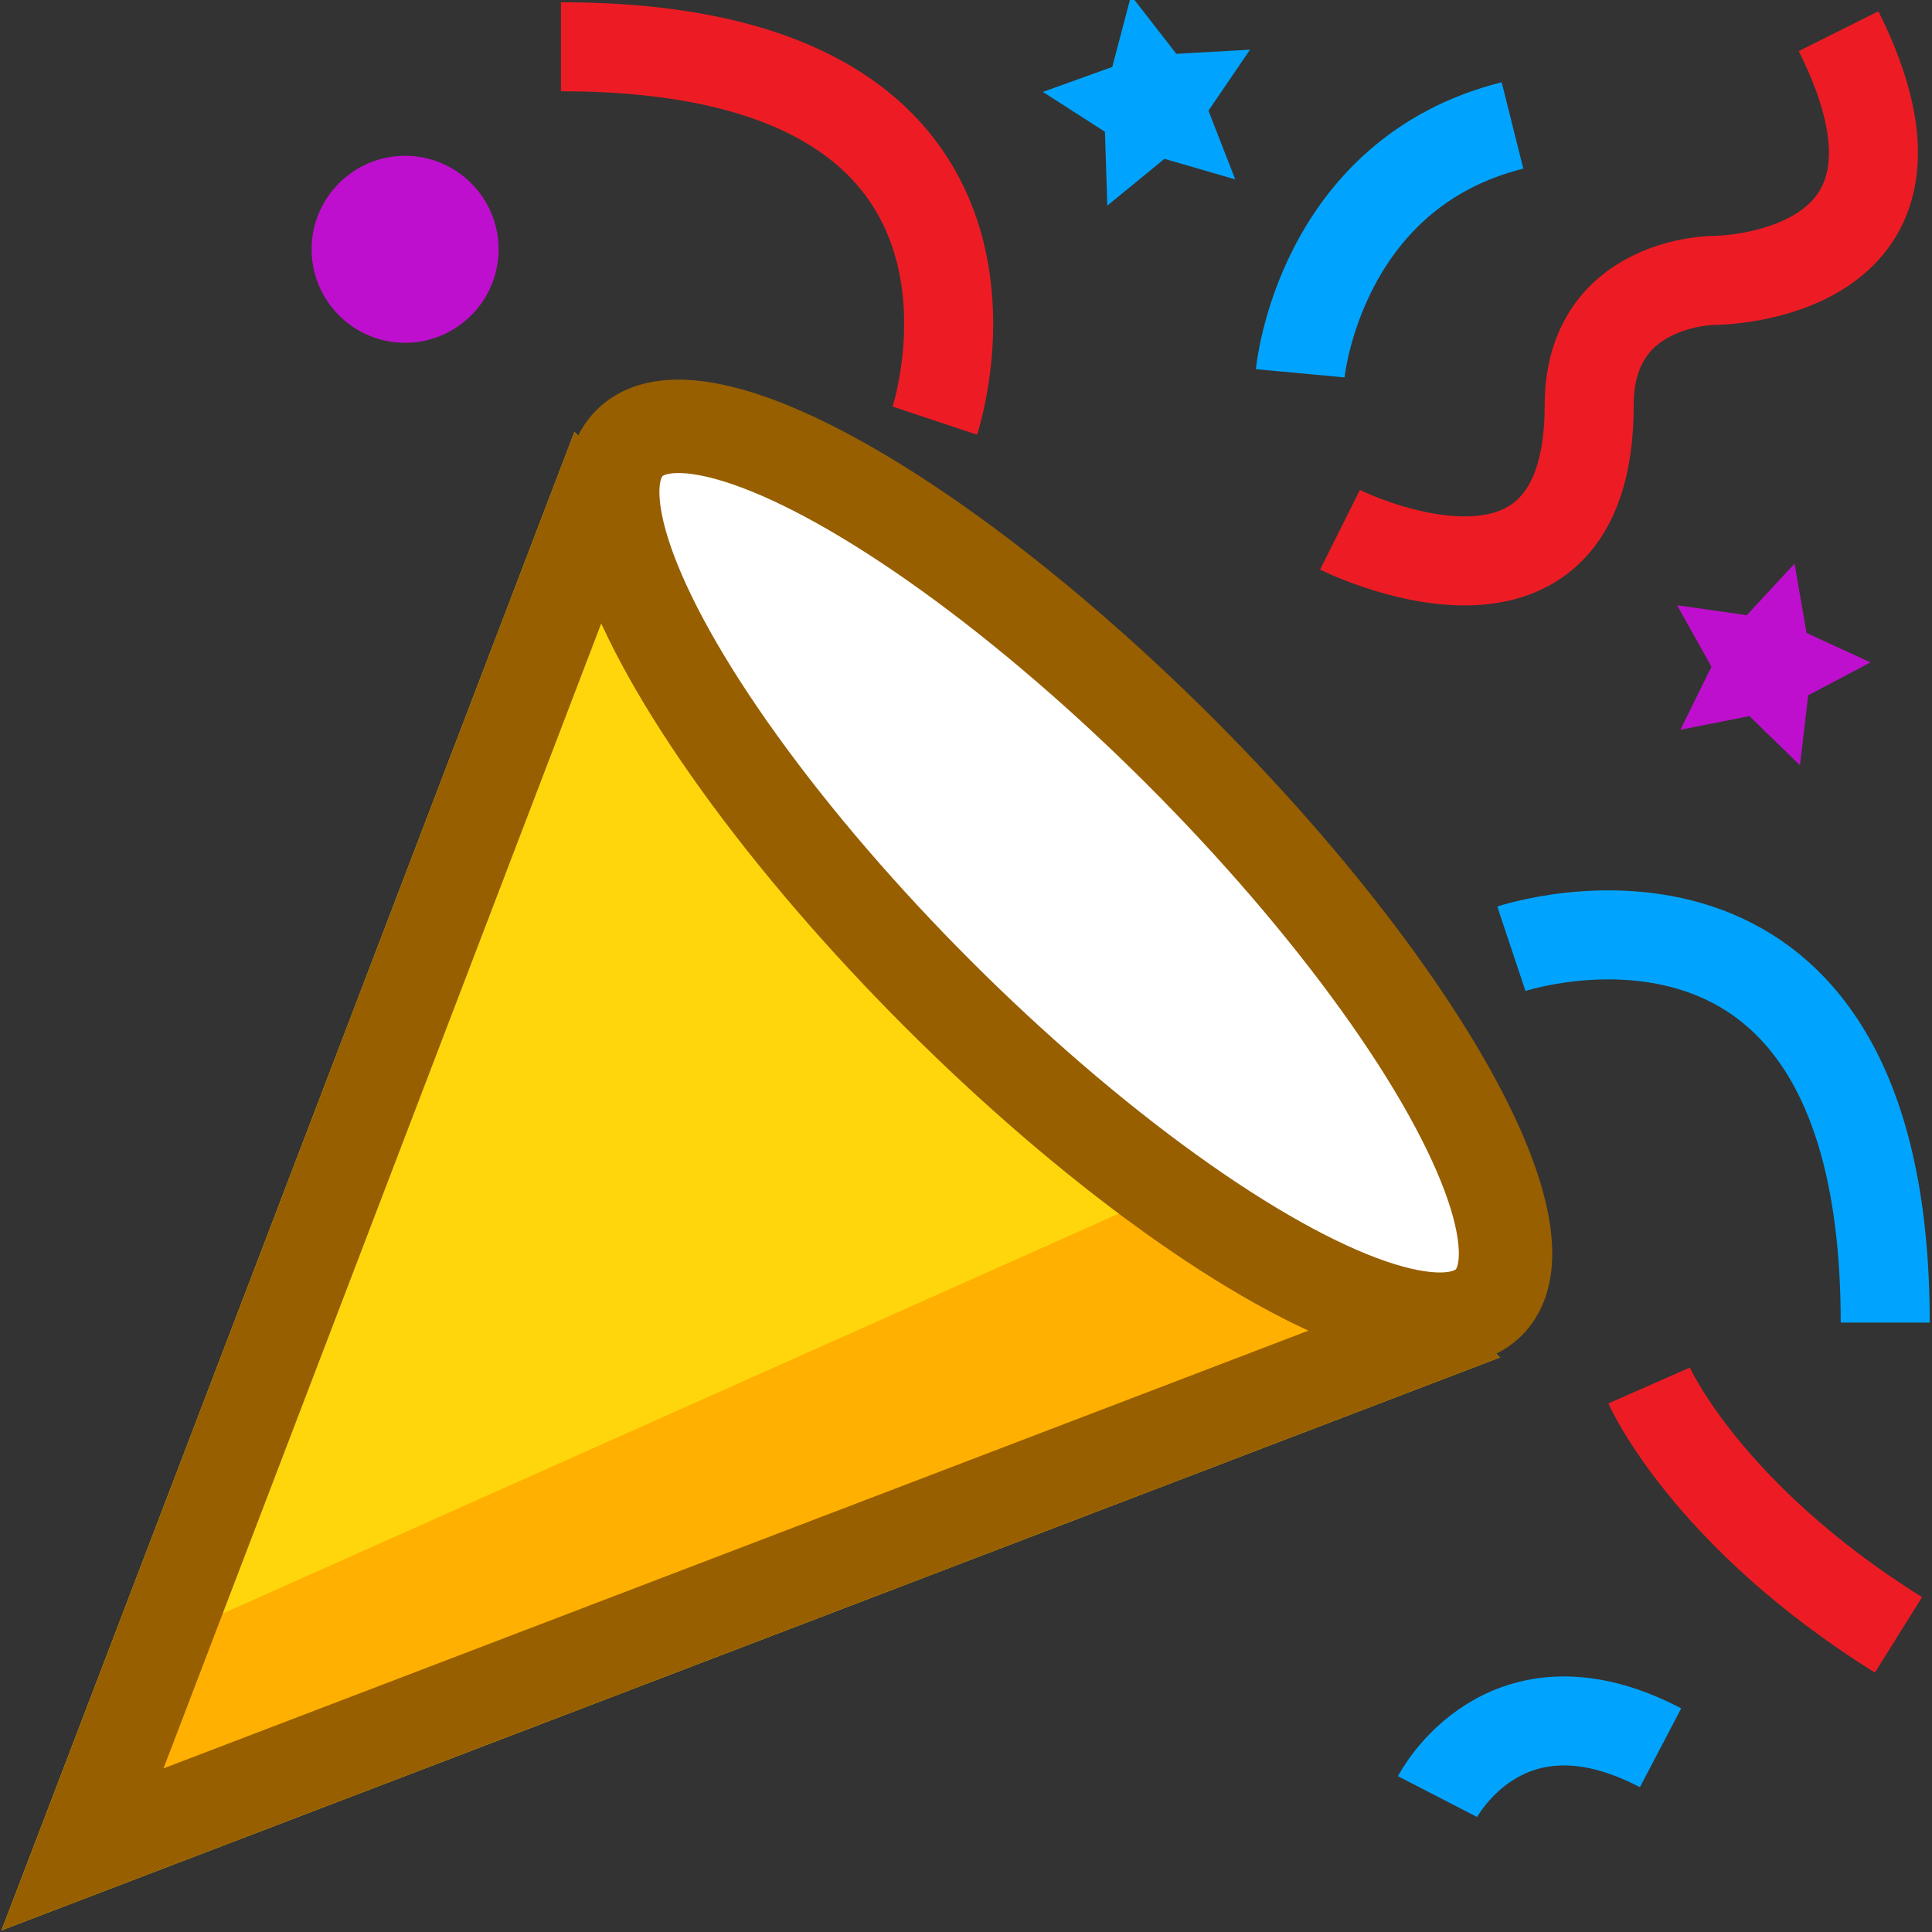 <?xml version="1.0" encoding="UTF-8"?>
<svg width="14px" height="14px" viewBox="0 0 14 14" version="1.1" xmlns="http://www.w3.org/2000/svg" xmlns:xlink="http://www.w3.org/1999/xlink">
    <rect x="0" y="0" width="14" height="14" fill="#333333" stroke="none"/>
    <title>party</title>
    <g id="party" stroke="none" stroke-width="1" fill="none" fill-rule="evenodd">
        <path d="M6.774,3.048 C6.774,3.048 7.677,0.339 4.065,0.339" id="Stroke-5" stroke="#ED1C24" stroke-width="0.645"></path>
        <path d="M10.952,6.875 C10.952,6.875 13.661,5.971 13.661,9.584" id="Stroke-6" stroke="#00A4FF" stroke-width="0.645"></path>
        <path d="M9.71,3.839 C9.71,3.839 11.516,4.742 11.516,2.935 C11.516,2.032 12.419,2.032 12.419,2.032 C12.419,2.032 14.226,2.032 13.323,0.226" id="Stroke-7" stroke="#ED1C24" stroke-width="0.645"></path>
        <path d="M2.935,2.484 C2.562,2.484 2.258,2.18 2.258,1.806 C2.258,1.433 2.562,1.129 2.935,1.129 C3.309,1.129 3.613,1.433 3.613,1.806 C3.613,2.18 3.309,2.484 2.935,2.484" id="Fill-8" fill="#BF0FCE"></path>
        <polygon id="Fill-11" fill="#BF0FCE" points="13.554 4.8 13.103 5.038 13.043 5.545 12.677 5.189 12.177 5.288 12.402 4.831 12.153 4.386 12.658 4.458 13.004 4.084 13.091 4.587"></polygon>
        <polygon id="Fill-12" fill="#00A4FF" points="9.058 0.36 8.757 0.802 8.951 1.3 8.438 1.151 8.024 1.49 8.007 0.955 7.557 0.666 8.06 0.485 8.196 -0.032 8.524 0.39"></polygon>
        <path d="M11.95,10.04 C11.95,10.04 12.362,10.975 13.757,11.847" id="Stroke-13" stroke="#ED1C24" stroke-width="0.645"></path>
        <path d="M9.422,2.705 C9.422,2.705 9.556,1.261 10.96,0.909" id="Stroke-14" stroke="#00A4FF" stroke-width="0.645"></path>
        <path d="M10.417,13.019 C10.417,13.019 10.904,12.074 12.033,12.665" id="Stroke-15" stroke="#00A4FF" stroke-width="0.645"></path>
        <g id="Group-14-Copy" transform="translate(4.379, 9.985) rotate(-315) translate(-4.379, -9.985) translate(-0.621, 3.485)">
            <polygon id="Rectangle-Copy" fill="#FFD60B" points="7.70116274e-13 1.806 9.484 1.806 4.742 12.419"></polygon>
            <path d="M8.806,1.806 L4.742,12.419 L3.969,10.402 L7.26,1.806 L8.806,1.806 Z" id="Combined-Shape" fill="#FFB000"></path>
            <path d="M8.962,2.145 L4.742,11.589 L0.522,2.145 L8.962,2.145 Z" id="Rectangle-Copy" stroke="#975F00" stroke-width="0.677"></path>
            <ellipse id="Oval" stroke="#975F00" stroke-width="0.677" fill="#FFFFFF" cx="4.742" cy="1.581" rx="4.403" ry="1.242"></ellipse>
        </g>
    </g>
</svg>